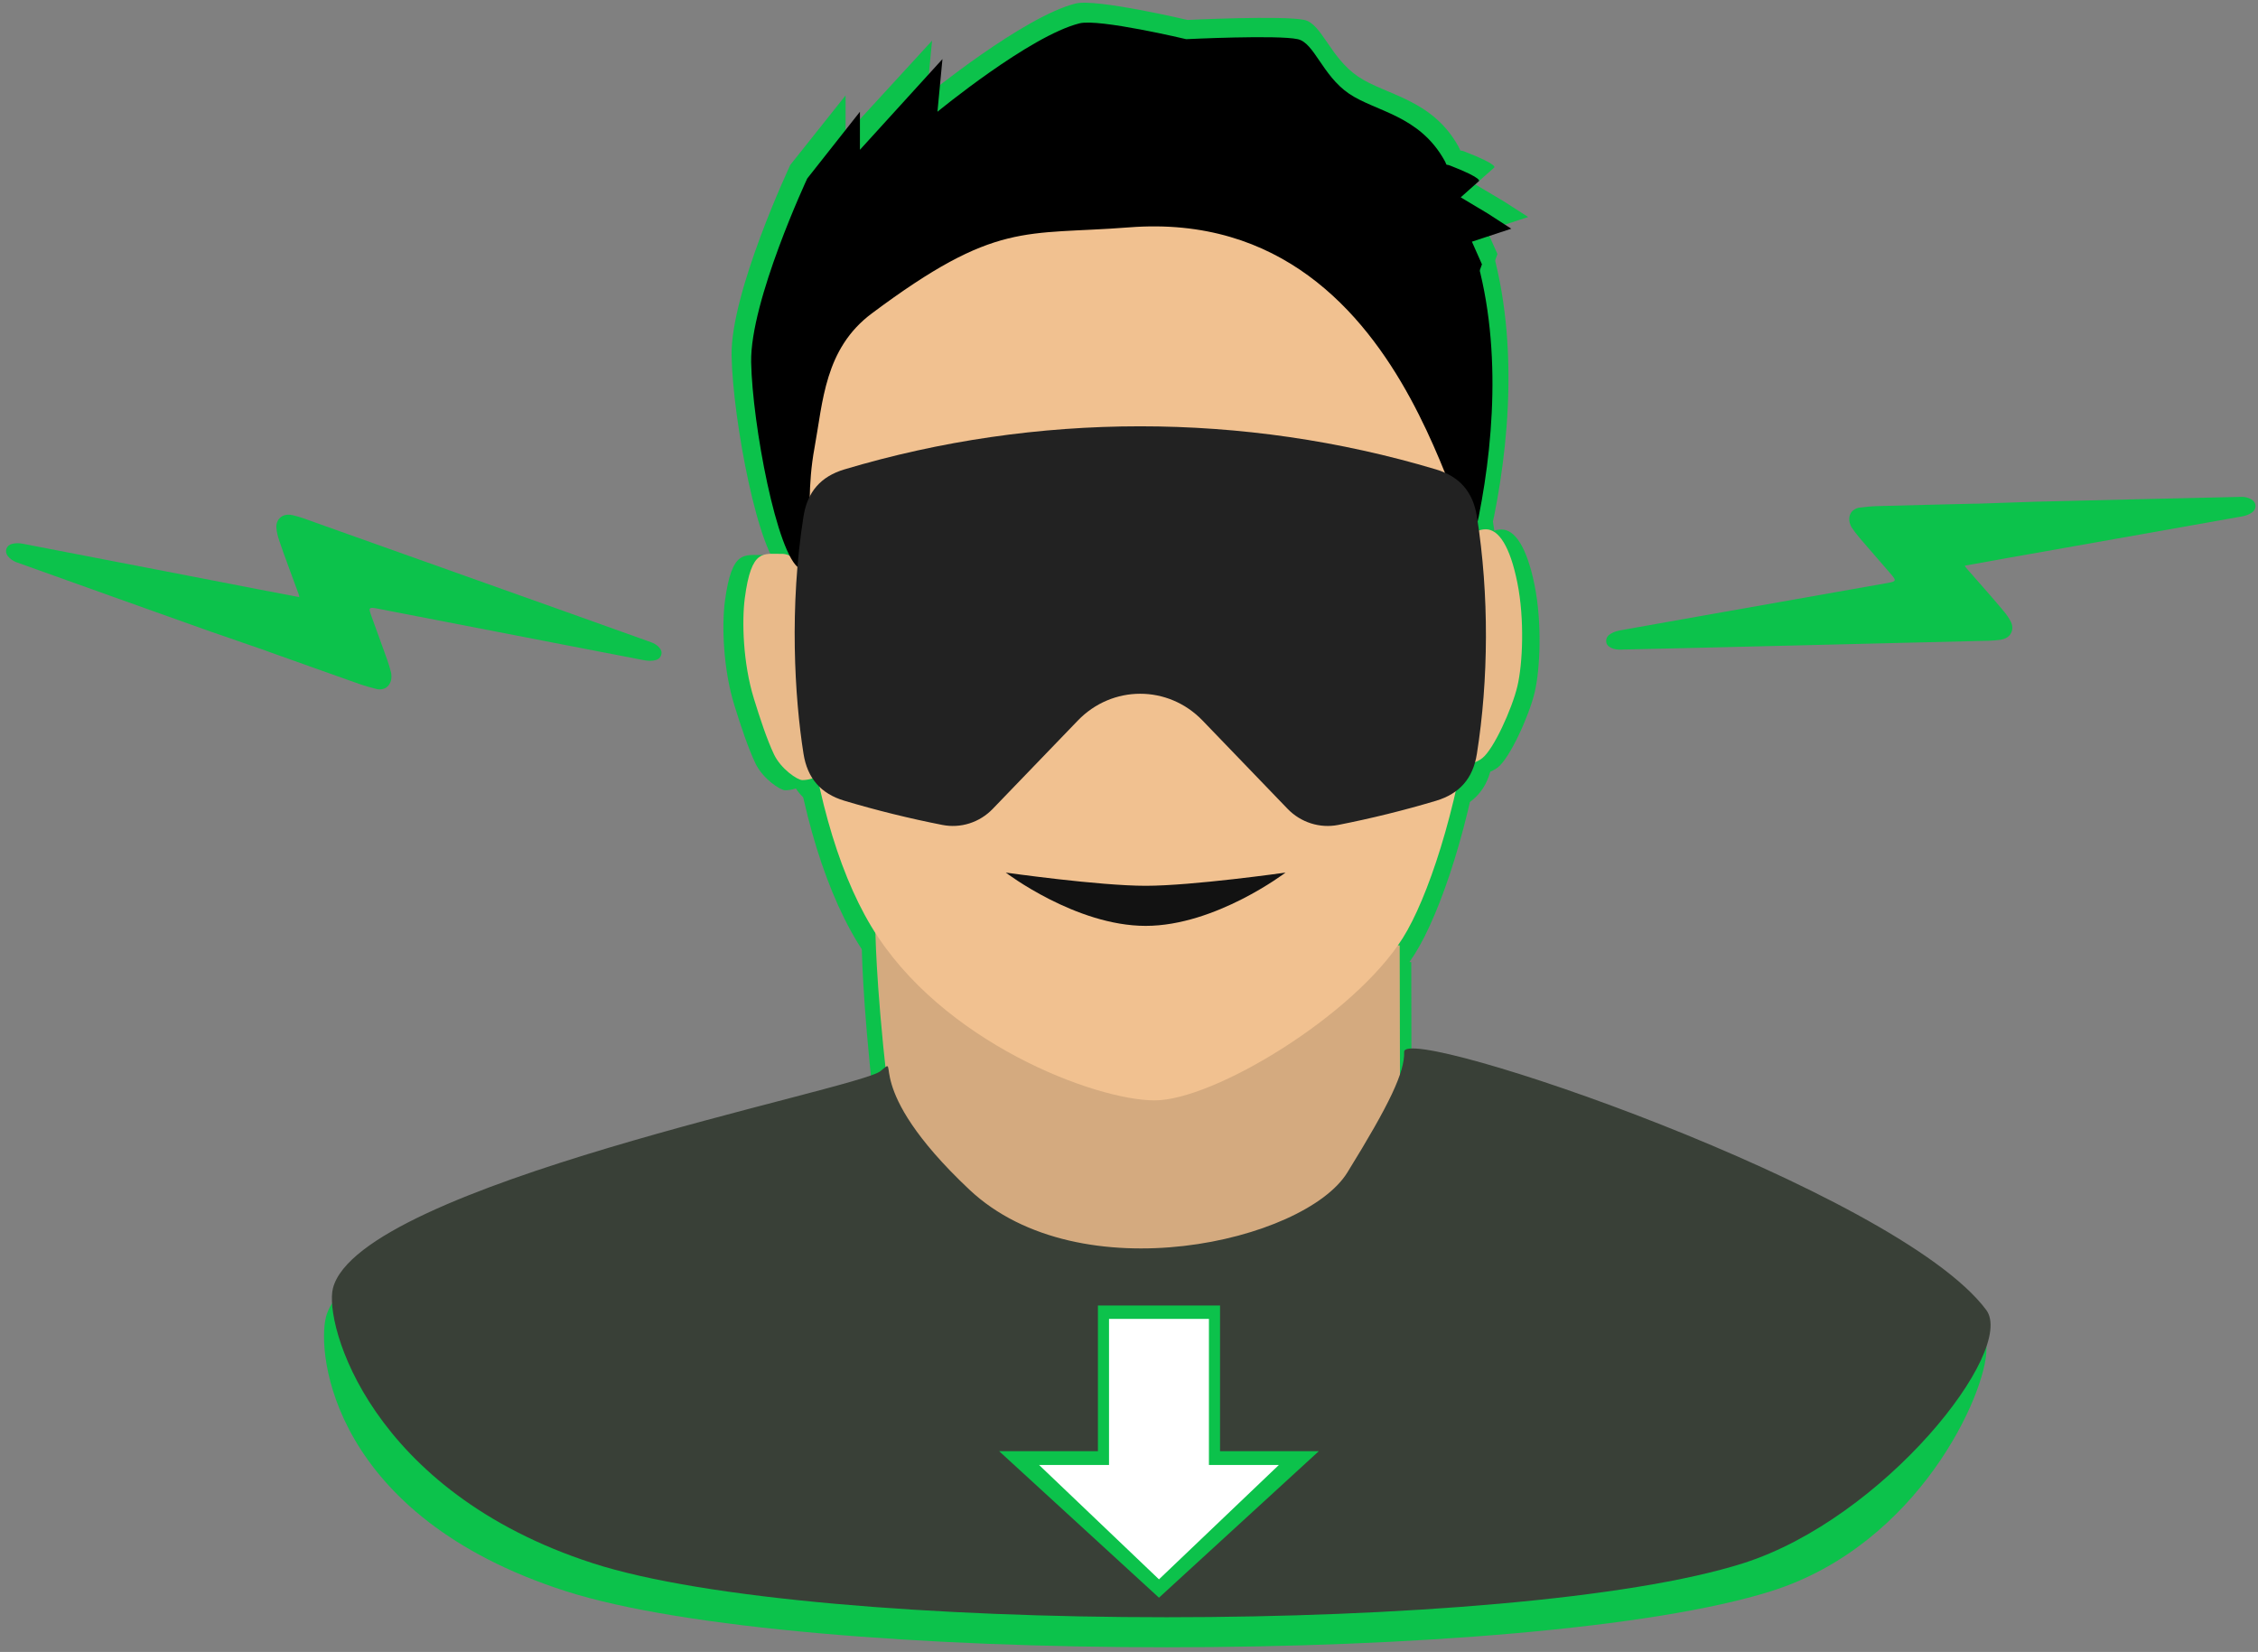 <?xml version="1.0" encoding="UTF-8"?>
<svg width="339px" height="248px" viewBox="0 0 339 248" version="1.1" xmlns="http://www.w3.org/2000/svg" xmlns:xlink="http://www.w3.org/1999/xlink">
    <rect x="0" y="0" width="339" height="248" fill="#808080" stroke="none"/>
    <!-- Generator: Sketch 43 (38999) - http://www.bohemiancoding.com/sketch -->
    <title>kevin-vr</title>
    <desc>Created with Sketch.</desc>
    <defs></defs>
    <g id="Page-2" stroke="none" stroke-width="1" fill="none" fill-rule="evenodd">
        <g id="Artboard" transform="translate(-311, -234)">
            <g id="kevin-vr" transform="translate(311, 234)">
                <g id="shadow" transform="translate(48, 0)" fill="#0CC24B">
                    <path d="M81.376,141.618 C81.376,141.618 81.376,149.583 83.23,165.911 C83.957,172.31 87.96,177.347 90.948,181.572 C95.585,188.128 126.923,212.363 132.562,213.609 C138.201,214.856 156.812,201.965 163.196,194.91 C169.581,187.855 169.154,177.084 168.328,173.285 C167.502,169.486 163.918,166.074 163.918,166.074 L163.875,144.441 L81.376,141.618 Z" id="Path-5"></path>
                    <path d="M80.73,141.471 C91.74,159.601 116.022,168.631 125.316,168.631 C134.61,168.631 156.708,155.39 164.382,143.261 C172.056,131.131 182.939,88.791 170.716,58.841 C158.493,28.892 123.12,31.579 123.12,31.579 C123.12,31.579 79.198,30.024 72.683,58.841 C66.169,87.658 69.719,123.341 80.73,141.471 Z" id="Path"></path>
                    <path d="M71.651,87.798 C71.651,87.798 69.408,83.26 66.611,83.328 C63.813,83.395 61.872,82.359 60.83,90.279 C60.37,93.775 60.528,100.328 62.262,105.915 C63.21,108.967 64.33,112.342 65.429,114.629 C66.529,116.917 69.127,118.639 69.878,118.639 C72.121,118.639 73.465,117.128 73.465,117.128 L73.325,111.548 L72.825,107.194 L72.565,104.316 L71.851,98.866 L71.651,94.076 L71.651,87.798 Z" id="Path-2"></path>
                    <path d="M174.768,81.052 C174.768,81.052 175.433,79.496 177.436,79.496 C179.44,79.496 181.234,82.129 182.389,87.845 C183.544,93.56 183.227,100.524 182.389,104.01 C181.551,107.496 178.666,113.831 176.866,115.216 C175.066,116.6 172.36,116.494 171.961,115.004 C171.562,113.514 171.863,112.318 171.863,112.318 L172.517,104.01 L173.424,91.75 L173.795,84.902 L174.768,81.052 Z" id="Path-3"></path>
                    <path d="M176.317,77.474 C178.937,64.362 180.077,47.153 174.348,32.369 C173.689,30.668 171.771,23.449 170.958,21.989 C166.966,14.827 160.061,14.317 155.883,11.487 C151.706,8.657 150.435,3.562 147.838,2.995 C144.642,2.297 130.284,2.995 130.284,2.995 C130.284,2.995 116.572,-0.237 113.502,0.524 C105.671,2.465 91.146,14.324 91.146,14.324 L91.934,6.102 L78.95,20.26 L78.95,14.324 L70.657,24.746 C70.657,24.746 61.654,43.866 61.835,53.426 C62.015,62.985 65.89,83.596 69.476,85.63 C73.061,87.663 69.675,78.204 71.799,66.797 C73.135,59.622 73.365,51.322 80.814,45.803 C100.413,31.281 104.757,33.644 121.288,32.369 C168.832,28.701 173.396,92.094 176.317,77.474 Z" id="Path-6"></path>
                    <path d="M171.816,22.727 C177.175,24.794 176.313,25.174 176.313,25.174 L173.478,27.681 L177.745,30.214 L181.432,32.58 L175.238,34.603 L176.817,38.138 L175.173,42.626 C175.173,42.626 166.456,20.661 171.816,22.727 Z" id="Path-7"></path>
                    <path d="M85.531,163.801 C88.955,160.934 78.761,166.294 96.159,182.551 C113.556,198.809 148.928,190.649 155.629,179.902 C162.329,169.154 157.562,156.171 161.322,157.947 C171.328,162.672 250.236,185.392 250.236,202.543 C250.236,209.124 240.091,231.883 217.923,238.874 C182.31,250.105 71.973,250.122 36.922,238.874 C1.872,227.625 -0.485,203.202 0.947,197.695 C5.137,181.581 82.108,166.668 85.531,163.801 Z" id="Path-8"></path>
                    <path d="M123.904,133.076 C132.288,133.076 140.672,141.394 140.672,141.394 C140.672,141.394 129.504,139.332 123.904,139.332 C118.304,139.332 107.136,141.394 107.136,141.394 C107.136,141.394 115.52,133.076 123.904,133.076 Z" id="Triangle" transform="translate(123.904, 137.235) scale(1, -1) translate(-123.904, -137.235) "></path>
                    <path d="M169.583,70.147 C139.282,61.167 106.733,61.186 76.504,70.147 C72.784,71.251 70.682,73.647 70.07,77.485 C67.823,91.581 68.659,105.676 70.07,114.526 C70.682,118.357 72.79,120.759 76.504,121.864 C81.58,123.368 86.76,124.635 91.897,125.633 C94.804,126.207 97.785,125.259 99.85,123.125 L113.22,109.359 C118.642,103.768 127.45,103.762 132.872,109.359 L146.235,123.125 C148.307,125.259 151.318,126.201 154.195,125.639 C159.332,124.641 164.512,123.374 169.588,121.87 C173.308,120.766 175.416,118.37 176.022,114.532 C177.857,103.026 177.978,89.735 176.022,77.491 C175.41,73.654 173.302,71.251 169.582,70.147 L169.583,70.147 Z" id="Page-1"></path>
                    <polygon id="Page-1" points="126 245.469 144.864 227.617 133.86 227.617 133.86 204.813 118.14 204.813 118.14 227.617 107.136 227.617"></polygon>
                </g>
                <g id="main-body" transform="translate(49, 3)">
                    <path d="M82.42,136.216 C82.42,136.216 82.42,143.877 84.189,159.583 C84.882,165.737 88.702,170.582 91.554,174.646 C95.978,180.952 125.881,204.262 131.262,205.461 C136.643,206.66 154.401,194.261 160.493,187.475 C166.585,180.689 166.178,170.329 165.39,166.675 C164.602,163.021 161.182,159.739 161.182,159.739 L161.141,138.931 L82.42,136.216 Z" id="Path-5" fill="#D4AA7F"></path>
                    <path d="M81.803,136.074 C92.31,153.513 115.479,162.198 124.348,162.198 C133.216,162.198 154.301,149.463 161.624,137.796 C168.947,126.129 179.332,85.404 167.668,56.597 C156.004,27.789 122.252,30.374 122.252,30.374 C122.252,30.374 80.342,28.879 74.125,56.597 C67.909,84.314 71.296,118.636 81.803,136.074 Z" id="Path" fill="#F1C190"></path>
                    <path d="M73.141,84.449 C73.141,84.449 71,80.084 68.331,80.149 C65.662,80.214 63.809,79.218 62.815,86.835 C62.376,90.198 62.527,96.501 64.182,101.875 C65.086,104.811 66.155,108.057 67.204,110.257 C68.253,112.457 70.732,114.113 71.448,114.113 C73.589,114.113 74.872,112.66 74.872,112.66 L74.737,107.293 L74.26,103.105 L74.012,100.336 L73.332,95.094 L73.141,90.487 L73.141,84.449 Z" id="Path-2" fill="#E9BA8A"></path>
                    <path d="M171.534,77.96 C171.534,77.96 172.169,76.463 174.081,76.463 C175.992,76.463 177.704,78.996 178.806,84.494 C179.908,89.991 179.605,96.689 178.806,100.042 C178.007,103.395 175.254,109.489 173.536,110.821 C171.818,112.153 169.237,112.05 168.856,110.617 C168.475,109.184 168.762,108.033 168.762,108.033 L169.386,100.042 L170.252,88.25 L170.606,81.664 L171.534,77.96 Z" id="Path-3" fill="#E9BA8A"></path>
                    <path d="M173.013,74.519 C175.512,61.906 176.6,45.354 171.134,31.134 C170.505,29.498 168.675,22.555 167.898,21.15 C164.09,14.261 157.501,13.771 153.515,11.049 C149.529,8.327 148.316,3.427 145.838,2.881 C142.788,2.209 129.088,2.881 129.088,2.881 C129.088,2.881 116.003,-0.228 113.074,0.504 C105.602,2.371 91.742,13.777 91.742,13.777 L92.494,5.869 L80.104,19.487 L80.104,13.777 L72.191,23.802 C72.191,23.802 63.601,42.193 63.773,51.388 C63.945,60.582 67.644,80.407 71.064,82.363 C74.485,84.319 71.255,75.221 73.281,64.249 C74.556,57.348 74.776,49.365 81.884,44.056 C100.585,30.088 104.73,32.36 120.504,31.134 C165.87,27.606 170.226,88.581 173.013,74.519 Z" id="Path-6" fill="#000000"></path>
                    <path d="M168.717,21.86 C173.832,23.848 173.009,24.214 173.009,24.214 L170.304,26.625 L174.375,29.061 L177.894,31.337 L171.983,33.283 L173.49,36.683 L171.921,41 C171.921,41 163.603,19.872 168.717,21.86 Z" id="Path-7" fill="#000000"></path>
                    <path d="M83.205,157.795 C86.472,155.037 79.925,159.95 96.525,175.588 C113.126,191.226 146.878,183.377 153.271,173.039 C159.665,162.701 161.9,157.943 161.811,154.918 C161.68,150.482 235.742,175.588 249.199,193.663 C253.741,199.763 233.866,224.961 212.713,231.686 C178.731,242.488 73.447,242.505 40.002,231.686 C6.557,220.866 -0.378,195.693 0.988,190.396 C4.986,174.896 79.938,160.553 83.205,157.795 Z" id="Path-8" fill="#394037"></path>
                    <path d="M123,128 C133.5,128 144,136 144,136 C144,136 130.014,134.017 123,134.017 C115.986,134.017 102,136 102,136 C102,136 112.5,128 123,128 Z" id="Triangle" fill="#121212" transform="translate(123, 132) scale(1, -1) translate(-123, -132) "></path>
                    <path d="M166.586,67.471 C137.673,58.834 106.616,58.852 77.771,67.471 C74.222,68.533 72.216,70.838 71.632,74.529 C69.488,88.087 70.285,101.645 71.632,110.157 C72.216,113.842 74.227,116.153 77.771,117.215 C82.615,118.662 87.557,119.88 92.459,120.841 C95.233,121.393 98.077,120.481 100.048,118.428 L112.805,105.188 C117.979,99.81 126.383,99.804 131.557,105.188 L144.309,118.428 C146.285,120.481 149.158,121.387 151.904,120.847 C156.806,119.886 161.748,118.668 166.592,117.221 C170.141,116.159 172.152,113.854 172.73,110.163 C174.482,99.096 174.598,86.312 172.73,74.535 C172.147,70.844 170.135,68.533 166.586,67.471 L166.586,67.471 Z" id="Page-1" fill="#222222"></path>
                    <polygon id="Page-1-Copy" fill="#0CC24B" points="125 236.859 149 214.861 134.167 214.861 134.167 193 115.833 193 115.833 214.861 101 214.861"></polygon>
                    <polygon id="Page-1" fill="#FFFFFF" points="125 234.105 143 216.935 132.5 216.935 132.5 195 117.5 195 117.5 216.935 107 216.935"></polygon>
                </g>
                <path d="M93.607,113.32 C93.419,112.961 93.138,112.621 92.833,112.367 C85.689,106.429 78.528,100.512 71.372,94.59 C64.814,89.16 58.259,83.731 51.692,78.309 C50.731,77.512 49.79,76.672 48.743,76 C48.263,75.695 47.786,75.57 47.352,75.606 C46.509,75.727 46.005,76.27 45.798,77.047 C45.645,77.625 45.591,78.238 45.571,78.844 C45.532,80.137 45.54,81.43 45.54,82.723 C45.54,84.301 45.548,85.879 45.559,87.453 C45.559,87.625 45.536,87.778 45.493,87.914 C44.399,87.262 40.751,85.094 39.934,84.602 C36.962,82.817 33.989,81.035 31.02,79.25 C23.747,74.887 16.473,70.516 9.192,66.168 C8.759,65.906 8.239,65.719 7.739,65.66 C6.829,65.555 6.2,66.309 6.489,67.184 C6.646,67.649 6.97,68.125 7.345,68.442 C15.274,75.035 23.22,81.61 31.165,88.184 C32.723,89.473 36.356,92.367 37.915,93.66 C38.036,93.77 38.145,93.867 38.259,93.957 C42.028,97.078 45.794,100.203 49.575,103.309 C50.262,103.871 50.993,104.383 51.727,104.883 C51.957,105.039 52.262,105.129 52.543,105.164 C52.719,105.188 52.883,105.184 53.035,105.156 C53.766,105 54.34,104.391 54.543,103.43 C54.637,102.734 54.672,102.031 54.68,101.328 C54.684,100.723 54.688,100.113 54.688,99.508 L54.688,98.254 L54.692,98.254 C54.692,96.945 54.692,95.641 54.696,94.332 C54.696,94.184 54.699,94.031 54.703,93.887 C54.707,93.801 54.711,93.727 54.723,93.656 C54.727,93.598 54.727,93.539 54.735,93.477 C54.766,93.16 54.949,93.055 55.242,93.18 C55.442,93.266 55.637,93.371 55.821,93.484 C63.946,98.359 72.067,103.234 80.192,108.109 C83.711,110.219 87.227,112.328 90.747,114.434 C91.192,114.703 91.653,114.937 92.165,115.047 C92.684,115.16 93.184,115.148 93.551,114.699 C93.922,114.273 93.829,113.793 93.606,113.32 L93.607,113.32 Z" id="Page-1" fill="#0CC24B" transform="translate(50.11, 90.379) rotate(-20) translate(-50.11, -90.379) "></path>
                <path d="M333.38,109.033 C333.193,108.673 332.911,108.334 332.607,108.08 C325.462,102.142 318.302,96.225 311.146,90.303 C304.587,84.873 298.033,79.444 291.466,74.022 C290.505,73.225 289.563,72.385 288.517,71.713 C288.036,71.408 287.559,71.283 287.126,71.319 C286.282,71.44 285.778,71.983 285.571,72.76 C285.419,73.338 285.364,73.951 285.345,74.557 C285.306,75.85 285.313,77.143 285.313,78.436 C285.313,80.014 285.321,81.592 285.333,83.166 C285.333,83.338 285.309,83.49 285.267,83.627 C284.173,82.975 280.524,80.807 279.708,80.315 C276.735,78.529 273.763,76.748 270.794,74.963 C263.52,70.6 256.247,66.229 248.966,61.881 C248.532,61.619 248.013,61.432 247.513,61.373 C246.603,61.268 245.974,62.022 246.263,62.897 C246.419,63.362 246.743,63.838 247.118,64.154 C255.048,70.748 262.993,77.322 270.938,83.896 C272.497,85.186 276.13,88.08 277.688,89.373 C277.809,89.482 277.919,89.58 278.032,89.67 C281.801,92.791 285.567,95.916 289.348,99.022 C290.035,99.584 290.766,100.096 291.5,100.596 C291.731,100.752 292.035,100.842 292.317,100.877 C292.492,100.9 292.656,100.897 292.809,100.869 C293.539,100.713 294.114,100.104 294.317,99.143 C294.41,98.447 294.446,97.744 294.453,97.041 C294.457,96.436 294.461,95.826 294.461,95.221 L294.461,93.967 L294.465,93.967 C294.465,92.658 294.465,91.353 294.469,90.045 C294.469,89.896 294.473,89.744 294.477,89.6 C294.481,89.514 294.485,89.439 294.496,89.369 C294.5,89.311 294.5,89.252 294.508,89.189 C294.539,88.873 294.723,88.768 295.016,88.893 C295.215,88.978 295.41,89.084 295.594,89.197 C303.719,94.072 311.84,98.947 319.965,103.822 C323.484,105.932 327,108.041 330.52,110.146 C330.965,110.416 331.426,110.65 331.938,110.76 C332.458,110.873 332.957,110.861 333.325,110.412 C333.696,109.986 333.602,109.506 333.379,109.033 L333.38,109.033 Z" id="Page-1-Copy-2" fill="#0CC24B" transform="translate(289.883, 86.092) rotate(139) translate(-289.883, -86.092) "></path>
            </g>
        </g>
    </g>
</svg>